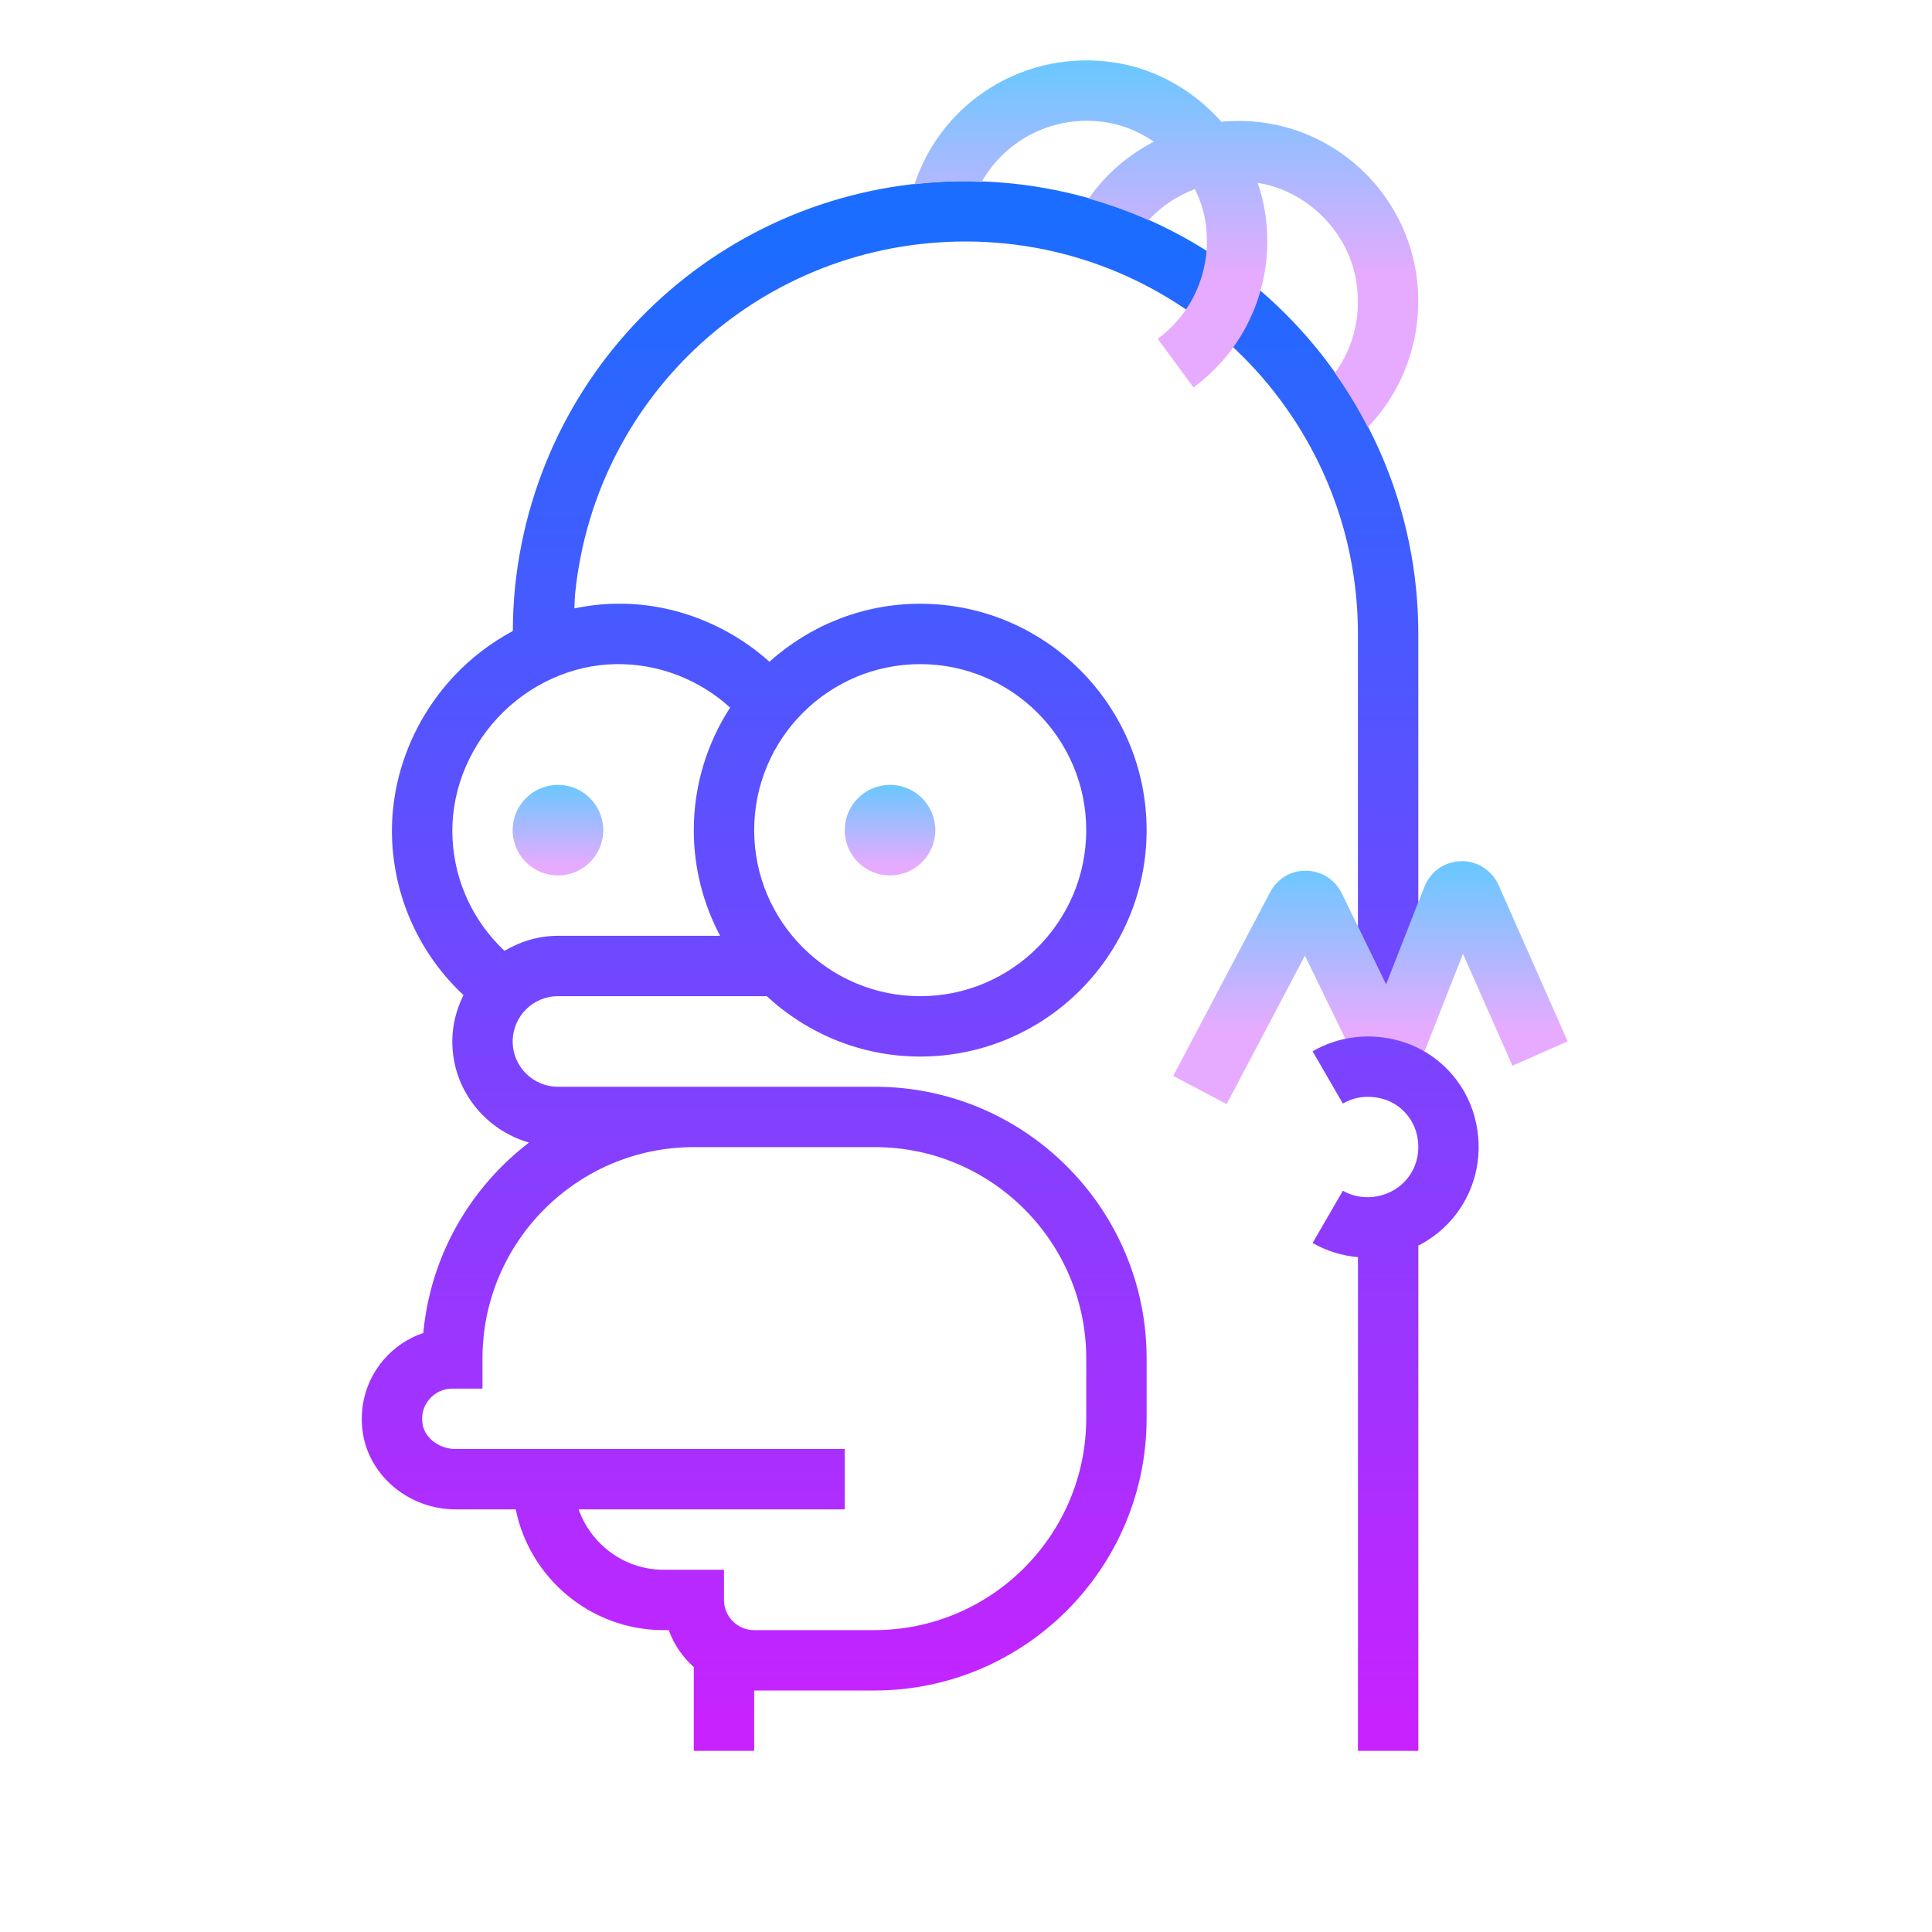 <svg xmlns="http://www.w3.org/2000/svg"  viewBox="0 0 64 64" width="96px" height="96px"><linearGradient id="ZnvfsYeAgezMAAepAk6pLa" x1="45.398" x2="45.398" y1="28.83" y2="34.073" gradientUnits="userSpaceOnUse"><stop offset="0" stop-color="#6dc7ff"/><stop offset="1" stop-color="#e6abff"/></linearGradient><path fill="url(#ZnvfsYeAgezMAAepAk6pLa)" d="M40.635,36.574l-1.77-0.933l3.21-6.086c0.233-0.445,0.692-0.727,1.196-0.71 c0.504,0.007,0.955,0.293,1.177,0.747l1.469,3.022l1.271-3.243c0.197-0.501,0.673-0.833,1.212-0.844 c0.509-0.019,1.027,0.301,1.243,0.794l2.288,5.174l-1.83,0.809l-1.639-3.708l-1.244,3.164c-0.266,0.538-0.724,0.822-1.231,0.825 c-0.003,0-0.006,0-0.008,0c-0.506,0-0.963-0.278-1.195-0.728l-1.557-3.201L40.635,36.574z M43.845,30.487v0.001 C43.845,30.488,43.845,30.488,43.845,30.487z M47.813,30.129c0.001,0,0.001,0.001,0.001,0.002L47.813,30.129z"/><linearGradient id="ZnvfsYeAgezMAAepAk6pLb" x1="18.483" x2="18.483" y1="26.064" y2="28.677" gradientUnits="userSpaceOnUse"><stop offset="0" stop-color="#6dc7ff"/><stop offset="1" stop-color="#e6abff"/></linearGradient><circle cx="18.483" cy="27.5" r="1.5" fill="url(#ZnvfsYeAgezMAAepAk6pLb)"/><linearGradient id="ZnvfsYeAgezMAAepAk6pLc" x1="29.483" x2="29.483" y1="26.064" y2="28.677" gradientUnits="userSpaceOnUse"><stop offset="0" stop-color="#6dc7ff"/><stop offset="1" stop-color="#e6abff"/></linearGradient><circle cx="29.483" cy="27.5" r="1.5" fill="url(#ZnvfsYeAgezMAAepAk6pLc)"/><g><linearGradient id="ZnvfsYeAgezMAAepAk6pLd" x1="46.232" x2="46.232" y1="7.383" y2="57.236" gradientUnits="userSpaceOnUse"><stop offset="0" stop-color="#1a6dff"/><stop offset="1" stop-color="#c822ff"/></linearGradient><path fill="url(#ZnvfsYeAgezMAAepAk6pLd)" d="M48.851,37.008c-0.323-1.214-1.272-2.182-2.477-2.524c-0.993-0.283-2.022-0.162-2.893,0.341 l1.002,1.731c0.281-0.163,0.745-0.319,1.342-0.149c0.523,0.149,0.952,0.587,1.094,1.117c0.144,0.539,0.045,1.068-0.279,1.49 c-0.5,0.651-1.455,0.837-2.156,0.431l-1.002,1.73c0.459,0.266,0.973,0.422,1.502,0.47V58h2V41.263 c0.477-0.244,0.904-0.59,1.243-1.032C48.927,39.318,49.154,38.144,48.851,37.008z"/><linearGradient id="ZnvfsYeAgezMAAepAk6pLe" x1="29.484" x2="29.484" y1="7.383" y2="57.236" gradientUnits="userSpaceOnUse"><stop offset="0" stop-color="#1a6dff"/><stop offset="1" stop-color="#c822ff"/></linearGradient><path fill="url(#ZnvfsYeAgezMAAepAk6pLe)" d="M31.983,8c7.168,0,13,5.832,13,13v9.693l0.934,1.921l1.066-2.72V21c0-8.271-6.729-15-15-15 c-7.709,0-14.123,5.774-14.92,13.432v0c-0.049,0.485-0.072,0.979-0.075,1.47c-0.719,0.389-1.385,0.891-1.956,1.502 c-1.403,1.502-2.146,3.508-2.039,5.504c0.106,1.947,0.956,3.741,2.36,5.056c-0.229,0.465-0.37,0.982-0.37,1.535 c0,1.595,1.079,2.929,2.541,3.35c-1.941,1.486-3.263,3.742-3.502,6.308c-0.51,0.172-0.969,0.48-1.325,0.899 c-0.571,0.672-0.816,1.561-0.674,2.438C12.255,48.923,13.573,50,15.09,50h1.994c0.465,2.279,2.484,4,4.899,4h0.171 c0.169,0.477,0.46,0.893,0.829,1.225V58h2v-2h3.979c4.975,0,9.021-4.047,9.021-9.021V45c0-4.962-4.037-9-9-9h-6h-4.5 c-0.827,0-1.5-0.673-1.5-1.5s0.673-1.5,1.5-1.5h6.918c1.338,1.237,3.12,2,5.082,2c4.136,0,7.5-3.364,7.5-7.5s-3.364-7.5-7.5-7.5 c-1.92,0-3.667,0.731-4.995,1.921c-1.4-1.255-3.243-1.962-5.116-1.921c-0.453,0.007-0.903,0.063-1.345,0.154 c0.011-0.172,0.009-0.346,0.027-0.516C19.743,13.004,25.302,8,31.983,8z M22.983,38h6c3.859,0,7,3.14,7,7v1.979 c0,3.872-3.149,7.021-7.021,7.021h-3.979c-0.552,0-1-0.449-1-1v-1h-2c-1.302,0-2.402-0.839-2.816-2h8.816v-2H15.09 c-0.537,0-1.018-0.362-1.092-0.825c-0.05-0.303,0.029-0.595,0.223-0.822C14.411,46.128,14.689,46,14.983,46h1v-1 C15.983,41.14,19.124,38,22.983,38z M30.483,22c3.032,0,5.5,2.467,5.5,5.5s-2.468,5.5-5.5,5.5s-5.5-2.467-5.5-5.5 S27.451,22,30.483,22z M20.401,22c1.396-0.022,2.755,0.502,3.785,1.44c-0.758,1.172-1.203,2.564-1.203,4.06 c0,1.264,0.317,2.454,0.872,3.5h-5.372c-0.649,0-1.249,0.189-1.771,0.498c-1.024-0.963-1.645-2.275-1.721-3.697 c-0.079-1.455,0.469-2.924,1.502-4.031C17.524,22.667,18.949,22.021,20.401,22z"/></g><linearGradient id="ZnvfsYeAgezMAAepAk6pLf" x1="38.637" x2="38.637" y1="2.277" y2="9.13" gradientUnits="userSpaceOnUse"><stop offset="0" stop-color="#6dc7ff"/><stop offset="1" stop-color="#e6abff"/></linearGradient><path fill="url(#ZnvfsYeAgezMAAepAk6pLf)" d="M46.884,8.891c-0.439-2.43-2.367-4.356-4.797-4.792C41.537,4,40.992,3.985,40.459,4.033	c-0.895-1.007-2.109-1.728-3.473-1.951c-2.976-0.487-5.777,1.252-6.693,4.022C30.853,6.041,31.416,6,31.983,6	c0.18,0,0.355,0.024,0.534,0.03c0.806-1.421,2.424-2.257,4.146-1.974c0.568,0.093,1.096,0.32,1.56,0.636	c-0.848,0.442-1.596,1.075-2.16,1.887c0.683,0.194,1.346,0.43,1.986,0.714c0.426-0.463,0.954-0.81,1.534-1.029	c0.156,0.322,0.277,0.664,0.338,1.024c0.259,1.523-0.343,3.031-1.57,3.935l1.186,1.61c1.841-1.355,2.743-3.609,2.355-5.881	c-0.052-0.305-0.129-0.603-0.228-0.892c0.023,0.004,0.045,0.004,0.068,0.008c1.587,0.285,2.896,1.592,3.182,3.178	c0.204,1.132-0.053,2.234-0.694,3.109c0.405,0.571,0.769,1.17,1.092,1.796C46.635,12.771,47.232,10.826,46.884,8.891z"/></svg>